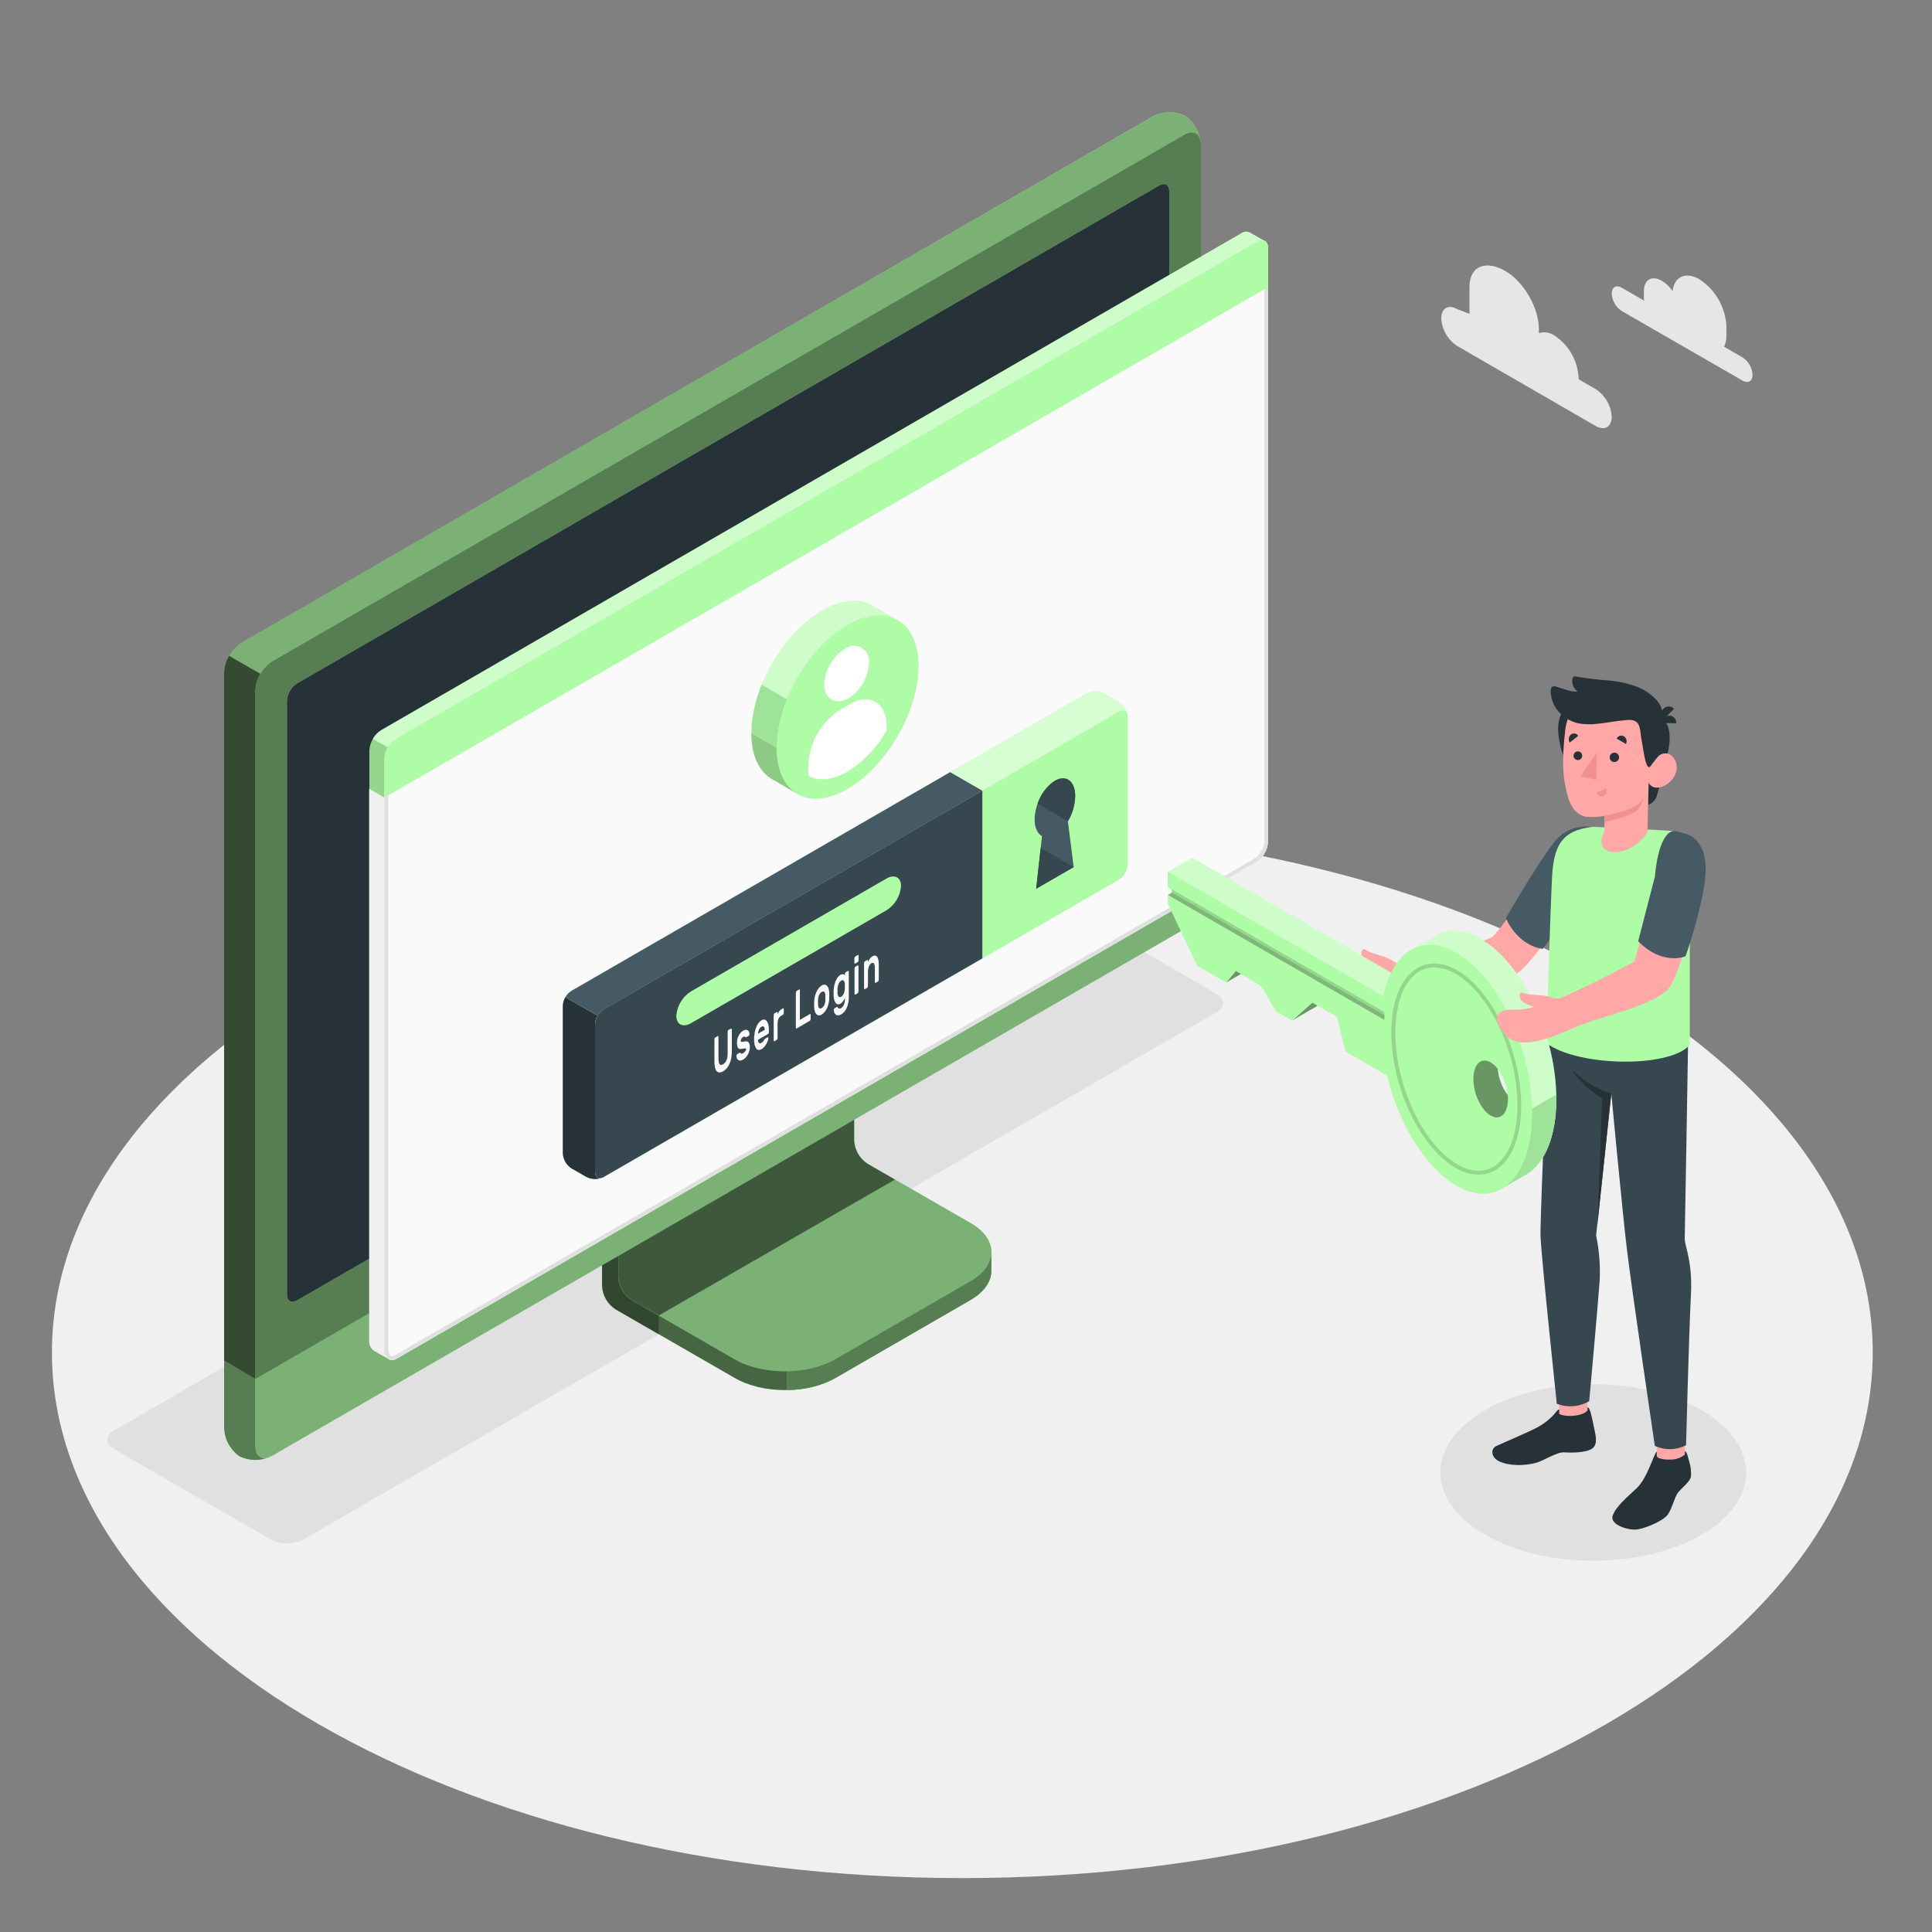 <svg width="278" height="278" viewBox="0 0 278 278" fill="none" xmlns="http://www.w3.org/2000/svg">
<rect x="0" y="0" width="278" height="278" fill="#808080" stroke="none"/>
<path d="M138.472 270.244C210.821 270.244 269.471 236.382 269.471 194.611C269.471 152.84 210.821 118.978 138.472 118.978C66.123 118.978 7.473 152.84 7.473 194.611C7.473 236.382 66.123 270.244 138.472 270.244Z" fill="#F0F0F0"/>
<path d="M213.704 220.854C205.114 215.895 205.114 207.855 213.704 202.896C222.294 197.936 236.222 197.936 244.812 202.896C253.403 207.855 253.403 215.895 244.812 220.854C236.222 225.814 222.294 225.814 213.704 220.854Z" fill="#E0E0E0"/>
<path d="M38.987 221.544L16.391 208.5C15.118 207.766 15.118 206.571 16.391 205.837L147.824 129.954C148.538 129.592 149.328 129.403 150.128 129.403C150.929 129.403 151.719 129.592 152.433 129.954L175.034 142.998C176.308 143.732 176.308 144.927 175.034 145.661L43.602 221.544C42.886 221.906 42.096 222.094 41.294 222.094C40.492 222.094 39.702 221.906 38.987 221.544Z" fill="#E0E0E0"/>
<path d="M120.207 198.292L139.634 187.061C141.635 185.904 142.636 184.392 142.636 182.874C142.636 181.356 142.636 180.172 142.636 180.172L122.487 168.807C121.924 168.443 121.455 167.951 121.119 167.371C120.783 166.792 120.588 166.14 120.552 165.471V141.513L86.636 161.118V185.065C86.675 185.733 86.871 186.383 87.207 186.963C87.543 187.542 88.01 188.035 88.571 188.401L105.718 198.275C109.71 200.605 116.204 200.605 120.207 198.292Z" fill="#AFFCA7"/>
<g opacity="0.6">
<path d="M120.207 198.292L139.634 187.061C141.635 185.904 142.636 184.392 142.636 182.874C142.636 181.356 142.636 180.172 142.636 180.172L122.487 168.807C121.924 168.443 121.455 167.951 121.119 167.371C120.783 166.792 120.588 166.14 120.552 165.471V141.513L86.636 161.118V185.065C86.675 185.733 86.871 186.383 87.207 186.963C87.543 187.542 88.01 188.035 88.571 188.401L105.718 198.275C109.71 200.605 116.204 200.605 120.207 198.292Z" fill="black"/>
</g>
<path opacity="0.3" d="M94.77 189.307V191.998L88.554 188.412C87.993 188.046 87.526 187.554 87.191 186.974C86.856 186.395 86.662 185.744 86.625 185.076V161.118L93.086 157.387C93.219 159.027 93.364 160.723 93.503 162.391L88.96 165.004V183.714C88.996 184.383 89.19 185.034 89.526 185.614C89.863 186.194 90.332 186.686 90.895 187.05L94.77 189.307Z" fill="black"/>
<path d="M88.96 183.719C88.998 184.388 89.193 185.038 89.529 185.618C89.866 186.197 90.333 186.69 90.895 187.055L105.696 195.584C109.699 197.892 116.193 197.897 120.202 195.584L139.662 184.353C143.67 182.04 143.67 178.293 139.662 175.98L124.85 167.451C124.29 167.084 123.823 166.592 123.488 166.012C123.153 165.433 122.959 164.783 122.921 164.115V145.4L89.005 165.004L88.96 183.719Z" fill="#AFFCA7"/>
<path opacity="0.3" d="M88.96 183.719C88.998 184.388 89.193 185.038 89.529 185.618C89.866 186.197 90.333 186.69 90.895 187.055L105.696 195.584C109.699 197.892 116.193 197.897 120.202 195.584L139.662 184.353C143.67 182.04 143.67 178.293 139.662 175.98L124.85 167.451C124.29 167.084 123.823 166.592 123.488 166.012C123.153 165.433 122.959 164.783 122.921 164.115V145.4L89.005 165.004L88.96 183.719Z" fill="black"/>
<path opacity="0.5" d="M128.77 169.736L124.828 167.462C124.267 167.095 123.801 166.603 123.466 166.023C123.131 165.444 122.936 164.794 122.898 164.126V145.4L88.982 165.004V183.719C89.02 184.388 89.216 185.038 89.552 185.618C89.888 186.197 90.356 186.69 90.917 187.055L94.809 189.279L128.77 169.736Z" fill="black"/>
<path d="M142.642 180.177V182.88C142.642 184.397 141.635 185.904 139.639 187.066L120.179 198.292C118.05 199.429 115.671 200.019 113.257 200.01V197.319C115.671 197.328 118.05 196.738 120.179 195.601L139.639 184.364C141.635 183.213 142.642 181.695 142.642 180.177Z" fill="#AFFCA7"/>
<path opacity="0.5" d="M142.642 180.177V182.88C142.642 184.397 141.635 185.904 139.639 187.066L120.179 198.292C118.05 199.429 115.671 200.019 113.257 200.01V197.319C115.671 197.328 118.05 196.738 120.179 195.601L139.639 184.364C141.635 183.213 142.642 181.695 142.642 180.177Z" fill="black"/>
<path d="M34.472 206.977C35.205 207.331 36.011 207.508 36.825 207.493C37.64 207.479 38.439 207.273 39.159 206.893L170.375 131.138C171.079 130.679 171.664 130.061 172.085 129.334C172.505 128.606 172.748 127.79 172.794 126.951V20.8C172.769 19.984 172.551 19.185 172.159 18.47C171.766 17.753 171.211 17.14 170.536 16.68C169.804 16.326 168.998 16.149 168.185 16.164C167.371 16.18 166.573 16.387 165.855 16.769L34.639 92.546C33.938 93.008 33.356 93.629 32.94 94.359C32.525 95.088 32.288 95.905 32.248 96.744V202.879C32.273 203.688 32.487 204.48 32.873 205.192C33.259 205.904 33.807 206.515 34.472 206.977Z" fill="#AFFCA7"/>
<path d="M39.176 206.888L170.392 131.133C171.096 130.675 171.683 130.057 172.103 129.329C172.523 128.602 172.766 127.785 172.81 126.946V20.8C172.81 19.26 171.726 18.632 170.392 19.404L39.176 95.159C38.472 95.618 37.886 96.236 37.466 96.963C37.046 97.691 36.803 98.507 36.757 99.346V205.492C36.757 207.032 37.841 207.66 39.176 206.888Z" fill="#AFFCA7"/>
<path opacity="0.5" d="M39.176 206.888L170.392 131.133C171.096 130.675 171.683 130.057 172.103 129.329C172.523 128.602 172.766 127.785 172.81 126.946V20.8C172.81 19.26 171.726 18.632 170.392 19.404L39.176 95.159C38.472 95.618 37.886 96.236 37.466 96.963C37.046 97.691 36.803 98.507 36.757 99.346V205.492C36.757 207.032 37.841 207.66 39.176 206.888Z" fill="black"/>
<path d="M38.82 209.645C38.132 209.946 37.387 210.093 36.636 210.078C35.886 210.063 35.147 209.885 34.472 209.556C33.806 209.093 33.257 208.481 32.871 207.767C32.484 207.053 32.271 206.259 32.248 205.448V195.784L36.779 198.409V208.072C36.752 209.479 37.647 210.118 38.82 209.645Z" fill="#AFFCA7"/>
<path opacity="0.5" d="M38.82 209.645C38.132 209.946 37.387 210.093 36.636 210.078C35.886 210.063 35.147 209.885 34.472 209.556C33.806 209.093 33.257 208.481 32.871 207.767C32.484 207.053 32.271 206.259 32.248 205.448V195.784L36.779 198.409V208.072C36.752 209.479 37.647 210.118 38.82 209.645Z" fill="black"/>
<path d="M36.752 198.409V208.072C36.752 209.612 37.864 210.235 39.17 209.467L170.386 133.712C171.087 133.256 171.671 132.641 172.091 131.918C172.511 131.195 172.755 130.383 172.805 129.548V119.84L36.752 198.409Z" fill="#AFFCA7"/>
<path opacity="0.3" d="M36.757 198.386V208.072C36.757 209.612 37.869 210.235 39.176 209.467L170.392 133.712C171.091 133.255 171.674 132.64 172.093 131.917C172.512 131.194 172.756 130.382 172.805 129.548V119.84L36.757 198.386Z" fill="black"/>
<path d="M41.289 186.26V100.853C41.315 100.35 41.459 99.86 41.71 99.423C41.961 98.986 42.312 98.615 42.734 98.34L166.8 26.688C167.601 26.227 168.251 26.599 168.251 27.522V112.974C168.224 113.477 168.079 113.967 167.827 114.404C167.574 114.841 167.223 115.212 166.8 115.487L42.74 187.122C41.939 187.583 41.289 187.205 41.289 186.26Z" fill="#AFFCA7"/>
<path d="M41.289 186.26V100.853C41.315 100.35 41.459 99.86 41.71 99.423C41.961 98.986 42.312 98.615 42.734 98.34L166.8 26.688C167.601 26.227 168.251 26.599 168.251 27.522V112.974C168.224 113.477 168.079 113.967 167.827 114.404C167.574 114.841 167.223 115.212 166.8 115.487L42.74 187.122C41.939 187.583 41.289 187.205 41.289 186.26Z" fill="#263238"/>
<path d="M104.778 162.202C104.118 162.631 103.568 163.211 103.174 163.893C102.78 164.575 102.552 165.341 102.51 166.127C102.51 167.573 103.527 168.162 104.778 167.439C105.439 167.009 105.99 166.429 106.384 165.746C106.778 165.063 107.005 164.296 107.047 163.508C107.047 162.063 106.029 161.479 104.778 162.202Z" fill="#AFFCA7"/>
<path opacity="0.7" d="M37.469 96.955C37.038 97.68 36.792 98.499 36.752 99.341V198.409L32.248 195.784V96.744C32.277 95.899 32.522 95.076 32.96 94.353L37.469 96.955Z" fill="black"/>
<path opacity="0.3" d="M172.783 20.4C172.61 19.154 171.604 18.732 170.386 19.404L39.17 95.159C38.459 95.604 37.872 96.222 37.463 96.955L32.926 94.337C33.337 93.604 33.926 92.986 34.639 92.541L165.855 16.791C166.574 16.409 167.373 16.202 168.188 16.186C169.002 16.171 169.809 16.348 170.542 16.702C171.158 17.122 171.677 17.67 172.064 18.308C172.451 18.945 172.696 19.659 172.783 20.4Z" fill="black"/>
<path d="M179.86 33.466C179.666 33.368 179.448 33.325 179.23 33.342C179.013 33.358 178.804 33.434 178.626 33.56L54.816 105.084C54.328 105.407 53.922 105.841 53.632 106.35C53.342 106.859 53.177 107.429 53.148 108.014V192.899C53.131 193.185 53.188 193.471 53.313 193.729C53.439 193.988 53.629 194.209 53.865 194.372C54.138 194.522 55.594 195.367 56.028 195.601C56.182 195.679 56.353 195.715 56.525 195.705C56.697 195.695 56.863 195.64 57.007 195.545L180.789 124.021C181.278 123.698 181.683 123.265 181.973 122.755C182.263 122.246 182.429 121.676 182.457 121.091V35.767C182.482 35.552 182.446 35.334 182.354 35.137C182.261 34.941 182.116 34.774 181.934 34.656C181.656 34.472 180.172 33.649 179.86 33.466Z" fill="#AFFCA7"/>
<path d="M56.979 106.285L180.795 34.789C181.729 34.233 182.463 34.689 182.463 35.767V121.091C182.434 121.676 182.268 122.246 181.978 122.755C181.689 123.265 181.283 123.698 180.795 124.021L56.979 195.545C56.045 196.101 55.311 195.206 55.311 194.127V109.215C55.34 108.63 55.507 108.06 55.796 107.552C56.086 107.043 56.491 106.609 56.979 106.285Z" fill="#FAFAFA"/>
<path d="M181.551 35.111C181.879 35.111 181.929 35.523 181.929 35.767V121.091C181.899 121.581 181.755 122.057 181.509 122.482C181.263 122.907 180.921 123.268 180.511 123.538L56.712 195.061C56.629 195.115 56.533 195.146 56.434 195.15C56.123 195.15 55.878 194.672 55.878 194.127V109.215C55.905 108.725 56.044 108.248 56.285 107.821C56.526 107.394 56.863 107.028 57.268 106.752L181.073 35.267C181.216 35.175 181.381 35.121 181.551 35.111ZM181.551 34.555C181.283 34.567 181.022 34.647 180.795 34.789L56.979 106.285C56.491 106.609 56.086 107.043 55.796 107.552C55.507 108.06 55.34 108.63 55.311 109.215V194.127C55.311 194.984 55.789 195.706 56.423 195.706C56.619 195.703 56.811 195.647 56.979 195.545L180.789 124.021C181.278 123.698 181.683 123.265 181.973 122.755C182.263 122.246 182.429 121.676 182.457 121.091V35.767C182.457 35 182.079 34.555 181.523 34.555H181.551Z" fill="#E0E0E0"/>
<path d="M53.832 194.372C54.015 194.467 55.333 195.217 55.911 195.551C55.704 195.379 55.539 195.16 55.431 194.913C55.323 194.666 55.274 194.397 55.289 194.127V114.758L53.12 113.491V192.899C53.102 193.185 53.158 193.471 53.283 193.729C53.408 193.987 53.597 194.208 53.832 194.372Z" fill="#F0F0F0"/>
<path d="M182.485 35.751C182.485 34.683 181.723 34.25 180.817 34.789L56.979 106.285C56.491 106.609 56.086 107.043 55.796 107.552C55.507 108.06 55.34 108.63 55.311 109.215V114.775L182.485 41.311V35.751Z" fill="#AFFCA7"/>
<g opacity="0.4">
<path d="M180.795 34.789L56.979 106.279C56.482 106.593 56.073 107.027 55.789 107.542L53.637 106.291C53.92 105.794 54.326 105.379 54.816 105.084L178.626 33.56C178.803 33.433 179.012 33.356 179.229 33.339C179.447 33.321 179.665 33.363 179.86 33.46C180.161 33.649 181.567 34.444 181.929 34.639C181.742 34.569 181.541 34.547 181.343 34.573C181.145 34.599 180.957 34.673 180.795 34.789Z" fill="white"/>
</g>
<path opacity="0.15" d="M53.12 113.496V107.986C53.143 107.386 53.321 106.802 53.637 106.291L55.795 107.536C55.483 108.038 55.309 108.613 55.289 109.204V114.764L53.12 113.496Z" fill="black"/>
<path d="M156.375 99.757L82.221 142.57C81.861 142.804 81.56 143.119 81.345 143.491C81.129 143.863 81.005 144.281 80.981 144.71V165.972C81.005 166.401 81.129 166.818 81.345 167.19C81.56 167.562 81.861 167.878 82.221 168.112L84.384 169.358C84.768 169.552 85.193 169.653 85.624 169.653C86.055 169.653 86.479 169.552 86.864 169.358L161.006 126.546C161.367 126.31 161.667 125.994 161.883 125.621C162.098 125.248 162.223 124.829 162.246 124.399V103.132C162.223 102.703 162.098 102.286 161.883 101.914C161.667 101.542 161.367 101.226 161.006 100.992L158.838 99.746C158.455 99.555 158.033 99.457 157.605 99.458C157.177 99.46 156.756 99.563 156.375 99.757Z" fill="#AFFCA7"/>
<path opacity="0.5" d="M162.246 102.943C162.157 102.304 161.64 102.07 161.018 102.432L86.864 145.244C86.498 145.471 86.198 145.789 85.991 146.167L81.348 143.487C81.556 143.115 81.855 142.801 82.216 142.575L156.375 99.763C156.758 99.568 157.182 99.467 157.612 99.467C158.042 99.467 158.466 99.568 158.849 99.763L161.018 101.009C161.348 101.225 161.629 101.51 161.841 101.843C162.053 102.177 162.191 102.552 162.246 102.943Z" fill="white"/>
<path d="M86.653 169.463C86.289 169.606 85.9 169.671 85.51 169.654C85.121 169.637 84.739 169.538 84.39 169.363L82.221 168.118C81.861 167.883 81.561 167.567 81.346 167.195C81.131 166.823 81.006 166.406 80.981 165.977V144.716C80.998 144.282 81.124 143.859 81.348 143.487L85.991 146.167C85.765 146.534 85.639 146.954 85.624 147.384V168.651C85.624 169.358 86.069 169.686 86.653 169.463Z" fill="#263238"/>
<path d="M86.864 145.244L161.018 102.432C161.701 102.037 162.257 102.354 162.257 103.144V124.411C162.234 124.841 162.109 125.259 161.894 125.632C161.679 126.005 161.378 126.322 161.018 126.557L86.875 169.369C86.191 169.763 85.635 169.441 85.635 168.651V147.39C85.657 146.961 85.78 146.543 85.994 146.171C86.207 145.798 86.505 145.48 86.864 145.244Z" fill="#AFFCA7"/>
<path d="M136.715 111.111L82.227 142.575C81.866 142.801 81.568 143.115 81.359 143.487L86.002 146.167C86.209 145.789 86.509 145.471 86.875 145.244L141.363 113.785L136.715 111.111Z" fill="#455A64"/>
<path d="M141.352 113.785L86.864 145.244C86.503 145.479 86.203 145.796 85.987 146.169C85.772 146.542 85.648 146.96 85.624 147.39V168.646C85.624 169.435 86.18 169.758 86.864 169.363L141.352 137.905V113.785Z" fill="#37474F"/>
<path d="M99.43 142.653L127.546 126.423C128.708 125.751 129.654 126.229 129.654 127.491C129.602 128.2 129.383 128.886 129.016 129.495C128.649 130.103 128.144 130.617 127.541 130.994L99.43 147.229C98.267 147.902 97.317 147.423 97.317 146.161C97.369 145.452 97.588 144.765 97.955 144.155C98.322 143.546 98.827 143.031 99.43 142.653Z" fill="#AFFCA7"/>
<path d="M105.19 148.029C105.195 148.024 105.201 148.019 105.208 148.016C105.216 148.012 105.223 148.011 105.231 148.011C105.239 148.011 105.247 148.012 105.254 148.016C105.261 148.019 105.268 148.024 105.273 148.029C105.298 148.067 105.31 148.112 105.306 148.157V151.321C105.307 151.627 105.281 151.932 105.228 152.233C105.183 152.508 105.104 152.777 104.995 153.033C104.895 153.269 104.764 153.489 104.606 153.69C104.449 153.875 104.261 154.031 104.05 154.151C103.884 154.259 103.691 154.317 103.494 154.318C103.418 154.312 103.345 154.29 103.278 154.255C103.211 154.22 103.152 154.171 103.105 154.112C102.983 153.949 102.902 153.758 102.871 153.556C102.818 153.287 102.794 153.013 102.799 152.739V149.57C102.799 149.514 102.81 149.459 102.832 149.408C102.846 149.362 102.875 149.323 102.916 149.297L103.266 149.091C103.277 149.081 103.292 149.075 103.308 149.075C103.323 149.075 103.338 149.081 103.349 149.091C103.375 149.129 103.387 149.174 103.383 149.219V152.344C103.378 152.516 103.395 152.688 103.433 152.856C103.448 152.963 103.494 153.063 103.566 153.145C103.591 153.174 103.623 153.198 103.658 153.213C103.694 153.229 103.733 153.236 103.772 153.234C103.867 153.227 103.959 153.197 104.039 153.145C104.138 153.086 104.227 153.013 104.306 152.928C104.392 152.828 104.464 152.715 104.517 152.594C104.58 152.452 104.626 152.302 104.656 152.149C104.688 151.966 104.703 151.78 104.7 151.593V148.463C104.702 148.407 104.715 148.352 104.739 148.302C104.753 148.256 104.782 148.217 104.823 148.191L105.19 148.029Z" fill="#FAFAFA"/>
<path d="M107.369 151.021C107.372 150.98 107.362 150.939 107.341 150.904C107.328 150.889 107.312 150.878 107.293 150.872C107.275 150.865 107.255 150.863 107.236 150.865C107.167 150.856 107.098 150.856 107.03 150.865L106.708 150.926C106.603 150.952 106.495 150.952 106.391 150.926C106.309 150.9 106.239 150.847 106.19 150.776C106.136 150.686 106.1 150.586 106.085 150.481C106.031 150.184 106.031 149.878 106.085 149.581C106.127 149.41 106.186 149.244 106.263 149.086C106.339 148.928 106.432 148.779 106.541 148.641C106.646 148.51 106.774 148.399 106.919 148.313C107.036 148.242 107.167 148.196 107.302 148.18C107.401 148.169 107.5 148.191 107.586 148.241C107.668 148.29 107.732 148.364 107.77 148.452C107.814 148.556 107.839 148.667 107.842 148.78C107.848 148.836 107.836 148.892 107.808 148.941C107.795 148.987 107.765 149.027 107.725 149.052L107.391 149.247C107.376 149.256 107.359 149.26 107.341 149.26C107.324 149.26 107.307 149.256 107.291 149.247L107.219 149.191C107.19 149.169 107.155 149.155 107.119 149.153C107.047 149.161 106.979 149.185 106.919 149.225C106.832 149.277 106.754 149.345 106.691 149.425C106.624 149.513 106.588 149.62 106.591 149.731C106.583 149.773 106.583 149.816 106.591 149.859C106.601 149.874 106.615 149.888 106.632 149.897C106.648 149.907 106.666 149.913 106.685 149.914C106.746 149.924 106.808 149.924 106.869 149.914L107.18 149.859C107.441 149.809 107.619 149.859 107.736 150.003C107.859 150.209 107.915 150.448 107.897 150.687C107.896 150.852 107.874 151.017 107.831 151.176C107.787 151.35 107.723 151.518 107.642 151.677C107.56 151.841 107.457 151.995 107.336 152.133C107.221 152.268 107.083 152.383 106.93 152.472C106.808 152.55 106.669 152.598 106.524 152.611C106.42 152.615 106.316 152.585 106.229 152.527C106.144 152.469 106.078 152.385 106.04 152.288C105.995 152.183 105.973 152.069 105.974 151.955C105.968 151.897 105.98 151.839 106.007 151.788C106.021 151.742 106.05 151.703 106.09 151.677L106.424 151.482C106.468 151.482 106.502 151.454 106.524 151.482L106.596 151.56C106.611 151.577 106.629 151.59 106.649 151.6C106.669 151.609 106.691 151.615 106.713 151.616C106.791 151.616 106.868 151.591 106.93 151.543C107.03 151.486 107.121 151.413 107.197 151.327C107.235 151.281 107.266 151.23 107.291 151.176C107.331 151.132 107.357 151.079 107.369 151.021Z" fill="#FAFAFA"/>
<path d="M108.503 149.514C108.502 149.225 108.527 148.937 108.576 148.652C108.622 148.384 108.695 148.122 108.792 147.868C108.874 147.641 108.986 147.426 109.126 147.229C109.243 147.059 109.394 146.917 109.571 146.812C109.7 146.725 109.857 146.691 110.01 146.717C110.146 146.749 110.265 146.83 110.344 146.945C110.448 147.096 110.522 147.266 110.561 147.446C110.614 147.679 110.64 147.918 110.638 148.157V148.502C110.64 148.56 110.627 148.618 110.599 148.669C110.586 148.715 110.556 148.754 110.516 148.78L109.07 149.62C109.067 149.717 109.08 149.815 109.109 149.909C109.131 149.972 109.169 150.027 109.221 150.07C109.266 150.106 109.324 150.124 109.382 150.12C109.449 150.112 109.514 150.089 109.571 150.053C109.655 150.008 109.73 149.947 109.793 149.875C109.85 149.811 109.899 149.74 109.938 149.664C109.962 149.62 109.988 149.577 110.016 149.536C110.04 149.508 110.068 149.484 110.099 149.464L110.444 149.264C110.456 149.254 110.47 149.249 110.485 149.249C110.501 149.249 110.515 149.254 110.527 149.264C110.542 149.281 110.552 149.302 110.558 149.324C110.564 149.346 110.565 149.369 110.561 149.392C110.554 149.5 110.532 149.607 110.494 149.709C110.446 149.863 110.383 150.012 110.305 150.153C110.218 150.316 110.113 150.469 109.993 150.609C109.874 150.753 109.731 150.875 109.571 150.971C109.439 151.057 109.282 151.094 109.126 151.076C108.989 151.043 108.87 150.96 108.792 150.843C108.683 150.674 108.609 150.485 108.576 150.287C108.525 150.032 108.501 149.773 108.503 149.514ZM109.571 147.74C109.485 147.786 109.411 147.851 109.354 147.929C109.292 148.007 109.242 148.093 109.204 148.185C109.165 148.277 109.133 148.372 109.109 148.469C109.09 148.557 109.077 148.646 109.07 148.736L110.049 148.18C110.043 148.103 110.032 148.027 110.016 147.952C110.007 147.884 109.98 147.821 109.938 147.768C109.921 147.744 109.9 147.724 109.875 147.708C109.85 147.693 109.822 147.683 109.793 147.679C109.714 147.672 109.635 147.694 109.571 147.74Z" fill="#FAFAFA"/>
<path d="M112.384 146.189C112.216 146.285 112.083 146.434 112.006 146.612C111.92 146.846 111.88 147.096 111.889 147.346V149.353C111.89 149.41 111.879 149.467 111.856 149.52C111.842 149.565 111.813 149.605 111.773 149.631L111.445 149.82C111.439 149.826 111.433 149.83 111.426 149.834C111.419 149.837 111.411 149.839 111.403 149.839C111.395 149.839 111.387 149.837 111.38 149.834C111.373 149.83 111.366 149.826 111.361 149.82C111.336 149.782 111.325 149.737 111.328 149.692V146.095C111.328 146.037 111.339 145.981 111.361 145.928C111.377 145.883 111.406 145.844 111.445 145.817L111.773 145.628C111.784 145.617 111.799 145.611 111.814 145.611C111.83 145.611 111.845 145.617 111.856 145.628C111.882 145.663 111.894 145.706 111.889 145.75V145.928C111.956 145.779 112.038 145.637 112.134 145.505C112.222 145.383 112.336 145.283 112.468 145.211L112.668 145.094C112.678 145.084 112.692 145.078 112.707 145.078C112.721 145.078 112.735 145.084 112.746 145.094C112.772 145.131 112.786 145.176 112.785 145.222V145.728C112.784 145.785 112.77 145.842 112.746 145.894C112.732 145.939 112.704 145.977 112.668 146.006L112.384 146.189Z" fill="#FAFAFA"/>
<path d="M116.532 145.922C116.537 145.916 116.544 145.912 116.551 145.908C116.558 145.905 116.566 145.903 116.574 145.903C116.582 145.903 116.589 145.905 116.597 145.908C116.604 145.912 116.61 145.916 116.615 145.922C116.64 145.96 116.652 146.005 116.649 146.05V146.606C116.648 146.663 116.637 146.72 116.615 146.773C116.596 146.814 116.568 146.85 116.532 146.879L114.63 147.991C114.619 148.001 114.604 148.007 114.589 148.007C114.573 148.007 114.558 148.001 114.547 147.991C114.522 147.955 114.51 147.912 114.514 147.868V142.864C114.514 142.807 114.525 142.75 114.547 142.697C114.563 142.654 114.592 142.617 114.63 142.592L114.981 142.386C114.992 142.375 115.007 142.37 115.022 142.37C115.038 142.37 115.053 142.375 115.064 142.386C115.089 142.422 115.101 142.465 115.098 142.508V146.74L116.532 145.922Z" fill="#FAFAFA"/>
<path d="M118.239 141.808C118.364 141.721 118.515 141.68 118.667 141.691C118.797 141.701 118.919 141.761 119.006 141.858C119.11 141.977 119.186 142.117 119.229 142.269C119.288 142.466 119.322 142.67 119.329 142.875C119.329 142.92 119.329 142.981 119.329 143.053V143.481C119.329 143.548 119.329 143.609 119.329 143.659C119.318 143.901 119.284 144.141 119.229 144.377C119.177 144.606 119.103 144.829 119.006 145.044C118.918 145.243 118.804 145.43 118.667 145.6C118.55 145.753 118.405 145.884 118.239 145.983C118.11 146.067 117.959 146.108 117.805 146.1C117.677 146.089 117.558 146.029 117.472 145.933C117.365 145.819 117.289 145.679 117.249 145.527C117.19 145.331 117.156 145.127 117.149 144.921C117.149 144.877 117.149 144.821 117.149 144.749V144.321C117.149 144.249 117.149 144.187 117.149 144.143C117.156 143.899 117.187 143.657 117.244 143.42C117.298 143.189 117.374 142.964 117.472 142.747C117.56 142.549 117.672 142.363 117.805 142.191C117.923 142.036 118.071 141.906 118.239 141.808ZM118.762 143.242C118.761 143.119 118.741 142.997 118.7 142.881C118.68 142.81 118.637 142.748 118.578 142.703C118.531 142.671 118.474 142.657 118.417 142.664C118.353 142.676 118.293 142.701 118.239 142.736C118.174 142.772 118.114 142.817 118.061 142.87C117.997 142.936 117.943 143.011 117.9 143.092C117.844 143.193 117.803 143.302 117.777 143.415C117.741 143.557 117.719 143.702 117.711 143.848C117.711 143.893 117.711 143.943 117.711 144.004V144.399C117.711 144.46 117.711 144.51 117.711 144.543C117.716 144.666 117.738 144.788 117.777 144.905C117.798 144.976 117.841 145.038 117.9 145.083C117.923 145.099 117.949 145.11 117.977 145.116C118.005 145.122 118.033 145.122 118.061 145.116C118.124 145.105 118.184 145.083 118.239 145.049C118.303 145.012 118.363 144.967 118.417 144.916C118.479 144.848 118.533 144.773 118.578 144.693C118.632 144.591 118.673 144.483 118.7 144.371C118.737 144.229 118.757 144.084 118.762 143.937C118.765 143.885 118.765 143.833 118.762 143.782V143.392C118.765 143.342 118.765 143.292 118.762 143.242Z" fill="#FAFAFA"/>
<path d="M121.03 145.06C121.101 145.017 121.165 144.963 121.219 144.899C121.286 144.821 121.344 144.735 121.391 144.643C121.447 144.532 121.49 144.414 121.519 144.293C121.553 144.157 121.57 144.017 121.569 143.876V143.593C121.569 143.648 121.514 143.715 121.475 143.793C121.437 143.874 121.392 143.952 121.341 144.026C121.283 144.104 121.22 144.179 121.152 144.249C121.083 144.322 121.002 144.384 120.913 144.432C120.856 144.471 120.792 144.498 120.724 144.511C120.656 144.525 120.586 144.524 120.518 144.51C120.395 144.471 120.289 144.391 120.218 144.282C120.128 144.138 120.062 143.98 120.024 143.815C119.976 143.605 119.95 143.391 119.946 143.176C119.946 143.103 119.946 143.014 119.946 142.909C119.946 142.803 119.946 142.714 119.946 142.636C119.953 142.392 119.979 142.148 120.024 141.908C120.069 141.671 120.134 141.439 120.218 141.213C120.297 141.017 120.398 140.83 120.518 140.657C120.621 140.504 120.756 140.375 120.913 140.279C120.987 140.234 121.068 140.202 121.152 140.184C121.215 140.173 121.279 140.173 121.341 140.184C121.391 140.198 121.436 140.223 121.475 140.257C121.51 140.284 121.542 140.316 121.569 140.351V140.173C121.57 140.116 121.581 140.059 121.603 140.006C121.618 139.963 121.648 139.926 121.686 139.901L122.014 139.706C122.025 139.696 122.04 139.69 122.056 139.69C122.071 139.69 122.086 139.696 122.098 139.706C122.124 139.743 122.138 139.788 122.136 139.834V143.448C122.151 143.989 122.051 144.528 121.842 145.027C121.678 145.42 121.393 145.751 121.03 145.972C120.906 146.049 120.764 146.093 120.619 146.1C120.503 146.107 120.389 146.078 120.291 146.017C120.197 145.946 120.12 145.855 120.068 145.75C120.014 145.623 119.984 145.487 119.979 145.35C119.974 145.292 119.986 145.234 120.013 145.183C120.026 145.137 120.056 145.097 120.096 145.072L120.391 144.905C120.397 144.897 120.406 144.892 120.415 144.888C120.424 144.884 120.434 144.882 120.443 144.882C120.453 144.882 120.463 144.884 120.472 144.888C120.481 144.892 120.489 144.897 120.496 144.905C120.524 144.934 120.548 144.965 120.569 144.999C120.602 145.059 120.658 145.103 120.724 145.122C120.791 145.172 120.891 145.116 121.03 145.06ZM120.507 142.364C120.507 142.512 120.507 142.657 120.507 142.797C120.491 143.02 120.554 143.24 120.685 143.42C120.735 143.463 120.798 143.486 120.863 143.486C120.929 143.486 120.992 143.463 121.041 143.42C121.202 143.315 121.328 143.164 121.403 142.987C121.504 142.755 121.56 142.506 121.569 142.253C121.569 142.169 121.569 142.069 121.569 141.952C121.569 141.836 121.569 141.736 121.569 141.663C121.581 141.464 121.522 141.267 121.403 141.107C121.353 141.062 121.289 141.037 121.222 141.037C121.155 141.037 121.09 141.062 121.041 141.107C120.883 141.212 120.759 141.361 120.685 141.535C120.571 141.797 120.511 142.079 120.507 142.364Z" fill="#FAFAFA"/>
<path d="M123.432 137.427C123.443 137.417 123.457 137.413 123.471 137.413C123.485 137.413 123.499 137.417 123.51 137.427C123.539 137.462 123.553 137.508 123.549 137.554V138.16C123.549 138.218 123.536 138.275 123.51 138.327C123.494 138.369 123.467 138.406 123.432 138.433L123.059 138.65C123.054 138.656 123.048 138.66 123.041 138.664C123.033 138.667 123.026 138.669 123.018 138.669C123.01 138.669 123.002 138.667 122.995 138.664C122.988 138.66 122.981 138.656 122.976 138.65C122.962 138.633 122.951 138.614 122.944 138.593C122.937 138.572 122.935 138.549 122.937 138.527V137.921C122.937 137.863 122.95 137.806 122.976 137.755C122.992 137.711 123.021 137.674 123.059 137.649L123.432 137.427ZM123.526 142.647C123.527 142.703 123.515 142.758 123.493 142.809C123.475 142.852 123.447 142.891 123.41 142.92L123.076 143.109C123.071 143.115 123.065 143.119 123.059 143.123C123.052 143.126 123.045 143.127 123.037 143.127C123.03 143.127 123.022 143.126 123.016 143.123C123.009 143.119 123.003 143.115 122.998 143.109C122.969 143.073 122.955 143.027 122.959 142.981V139.384C122.959 139.326 122.972 139.269 122.998 139.217C123.014 139.174 123.041 139.135 123.076 139.106L123.41 138.917C123.421 138.906 123.436 138.9 123.451 138.9C123.467 138.9 123.482 138.906 123.493 138.917C123.518 138.952 123.53 138.996 123.526 139.039V142.647Z" fill="#FAFAFA"/>
<path d="M126.451 140.952C126.451 141.009 126.439 141.065 126.418 141.118C126.402 141.162 126.373 141.199 126.334 141.224L126.001 141.419C125.99 141.429 125.976 141.434 125.962 141.434C125.947 141.434 125.933 141.429 125.923 141.419C125.894 141.383 125.88 141.337 125.884 141.291V139.334C125.901 139.103 125.859 138.871 125.762 138.661C125.684 138.522 125.561 138.5 125.389 138.6C125.217 138.715 125.09 138.886 125.028 139.083C124.935 139.346 124.89 139.623 124.894 139.901V141.863C124.894 141.921 124.883 141.977 124.861 142.03C124.847 142.076 124.818 142.115 124.777 142.141L124.449 142.33C124.444 142.336 124.438 142.341 124.431 142.344C124.423 142.348 124.416 142.349 124.408 142.349C124.4 142.349 124.392 142.348 124.385 142.344C124.378 142.341 124.371 142.336 124.366 142.33C124.34 142.295 124.328 142.252 124.333 142.208V138.611C124.332 138.553 124.343 138.497 124.366 138.444C124.38 138.398 124.409 138.359 124.449 138.333L124.777 138.144C124.783 138.138 124.789 138.133 124.796 138.13C124.803 138.127 124.811 138.125 124.819 138.125C124.827 138.125 124.835 138.127 124.842 138.13C124.849 138.133 124.856 138.138 124.861 138.144C124.886 138.182 124.897 138.227 124.894 138.272V138.444C124.967 138.275 125.057 138.113 125.161 137.96C125.253 137.82 125.377 137.704 125.522 137.621C125.649 137.529 125.806 137.489 125.962 137.51C126.023 137.525 126.081 137.554 126.131 137.593C126.18 137.632 126.221 137.682 126.251 137.738C126.332 137.888 126.384 138.052 126.407 138.222C126.436 138.443 126.451 138.666 126.451 138.889V140.952Z" fill="#FAFAFA"/>
<path d="M154.496 124.766L149.097 127.88L149.936 120.307C149.286 119.963 148.875 119.123 148.875 117.916C148.875 115.765 150.187 113.268 151.799 112.356C153.411 111.445 154.718 112.412 154.718 114.58C154.685 115.856 154.321 117.102 153.662 118.194L154.496 124.766Z" fill="#455A64"/>
<path d="M154.501 124.766L149.747 122.025L149.097 127.886L154.501 124.766Z" fill="#37474F"/>
<path d="M151.788 112.34C150.612 113.134 149.736 114.298 149.297 115.648L153.651 118.161C154.31 117.068 154.674 115.823 154.707 114.547C154.718 112.395 153.412 111.411 151.788 112.34Z" fill="#37474F"/>
<path d="M125.545 87.125C123.693 86.058 121.141 86.208 118.317 87.837C112.679 91.095 108.109 99.007 108.109 105.518C108.109 108.787 109.265 111.078 111.122 112.134L114.719 114.225C116.565 115.292 119.117 115.136 121.947 113.507C127.585 110.255 132.156 102.337 132.156 95.827C132.156 92.574 131.01 90.267 129.164 89.227" fill="#AFFCA7"/>
<path d="M121.942 89.933C116.304 93.191 111.734 101.109 111.734 107.614C111.734 114.119 116.304 116.766 121.942 113.507C127.58 110.249 132.156 102.337 132.15 95.827C132.145 89.316 127.574 86.68 121.942 89.933Z" fill="#AFFCA7"/>
<path d="M127.574 104.378V105.123C126.224 107.534 124.286 109.565 121.942 111.028C119.746 112.29 117.761 112.429 116.304 111.623V110.088C116.379 108.491 116.835 106.936 117.634 105.552C118.433 104.167 119.551 102.995 120.897 102.132L122.381 101.275C123.693 100.519 124.972 100.419 125.973 101.003C126.974 101.587 127.574 102.816 127.574 104.378Z" fill="#AFFCA7"/>
<path opacity="0.4" d="M125.545 87.125L129.159 89.227C127.313 88.154 124.761 88.304 121.931 89.933C118.239 92.068 115.003 96.199 113.213 100.625L109.593 98.529C111.389 94.081 114.597 89.972 118.311 87.837C121.147 86.213 123.699 86.058 125.545 87.125Z" fill="white"/>
<path opacity="0.2" d="M114.592 114.141L111.128 112.134C109.271 111.078 108.114 108.798 108.114 105.518L111.734 107.619C111.756 110.789 112.823 113.046 114.592 114.141Z" fill="black"/>
<path opacity="0.1" d="M109.604 98.529L113.224 100.625C112.296 102.841 111.798 105.212 111.756 107.614L108.136 105.512C108.181 103.113 108.679 100.743 109.604 98.529Z" fill="black"/>
<path d="M120.652 100.925C120.307 100.929 119.967 100.841 119.668 100.669C119.307 100.429 119.018 100.095 118.831 99.704C118.644 99.312 118.566 98.877 118.606 98.445C118.653 97.432 118.942 96.445 119.449 95.567C119.956 94.689 120.666 93.945 121.519 93.397C121.862 93.123 122.28 92.959 122.717 92.927C123.155 92.894 123.592 92.994 123.971 93.214C124.351 93.434 124.655 93.763 124.845 94.159C125.034 94.555 125.1 94.998 125.033 95.432C124.985 96.445 124.696 97.431 124.189 98.309C123.682 99.188 122.973 99.932 122.12 100.48C121.678 100.756 121.172 100.909 120.652 100.925Z" fill="white"/>
<path d="M125.973 100.997C124.972 100.414 123.693 100.514 122.381 101.27L120.897 102.126C119.551 102.99 118.431 104.163 117.632 105.549C116.833 106.934 116.378 108.49 116.304 110.088V111.628C117.761 112.434 119.746 112.295 121.942 111.033C124.286 109.57 126.224 107.539 127.574 105.128V104.383C127.574 102.816 126.996 101.587 125.973 100.997Z" fill="white"/>
<path d="M209.679 44.48L211.447 45.158V41.266C211.447 38.175 213.91 37.435 216.584 38.981C219.264 40.527 221.433 44.28 221.433 47.371V47.927C221.805 47.813 222.199 47.785 222.584 47.845C222.969 47.905 223.336 48.051 223.657 48.272C224.672 48.934 225.517 49.827 226.123 50.877C226.728 51.927 227.078 53.105 227.143 54.316V54.571L229.611 55.995C230.279 56.431 230.835 57.018 231.234 57.708C231.633 58.399 231.864 59.174 231.908 59.97C231.908 61.438 230.879 62.033 229.611 61.299L209.679 49.784C209.01 49.349 208.454 48.762 208.056 48.072C207.658 47.38 207.429 46.605 207.388 45.809C207.388 44.347 208.405 43.752 209.679 44.48Z" fill="#E6E6E6"/>
<path d="M233.359 41.4L236.567 43.251C236.549 43.111 236.54 42.97 236.539 42.829V41.9C236.539 40.232 237.696 39.576 239.13 40.404C239.746 40.782 240.274 41.288 240.676 41.889C240.909 39.81 242.544 39.037 244.523 40.177C245.654 40.913 246.596 41.905 247.272 43.073C247.949 44.24 248.34 45.551 248.415 46.899V48.289C248.43 48.844 248.317 49.395 248.087 49.901L250.756 51.436C251.172 51.711 251.517 52.081 251.765 52.514C252.012 52.948 252.154 53.434 252.179 53.932C252.179 54.849 251.534 55.222 250.739 54.766L233.359 44.758C232.938 44.484 232.589 44.115 232.338 43.68C232.088 43.245 231.944 42.757 231.919 42.256C231.919 41.316 232.564 40.944 233.359 41.4Z" fill="#E6E6E6"/>
<path d="M220.938 125.784C218.603 129.731 216.356 133.162 214.777 134.808C211.781 136.198 204.742 138.344 201.989 138.7C201.506 138.761 201.016 138.647 200.61 138.377C199.526 137.666 198.687 137.549 197.547 137.154C196.652 136.848 196.274 136.42 196.107 136.598C195.935 136.8 195.848 137.061 195.866 137.326C195.883 137.591 196.004 137.839 196.201 138.016C196.629 138.422 197.103 138.777 197.614 139.072C196.393 139.375 195.119 139.398 193.888 139.139C191.503 138.511 190.38 139.656 191.992 142.247C192.548 143.17 194.839 144.655 199.443 144.254C201.085 144.166 202.721 143.98 204.341 143.698C208.756 142.753 213.665 141.841 216.684 140.918C217.807 140.477 218.813 139.78 219.62 138.883C224.696 133.095 226.381 128.97 228.605 125.222L228.416 119.106C224.813 118.984 222.889 122.481 220.938 125.784Z" fill="#FFA8A7"/>
<path d="M229.033 118.984C227.988 118.837 226.923 118.979 225.953 119.393C224.983 119.808 224.145 120.479 223.529 121.336C221.06 124.5 216.69 132.094 216.69 132.094C216.69 132.094 218.119 135.903 221.977 136.542L228.177 128.169C228.177 128.169 231.113 122.353 229.033 118.984Z" fill="#455A64"/>
<path d="M242.438 204.352H238.396V211.558H242.438V204.352Z" fill="#FFA8A7"/>
<path d="M228.427 203.969L224.391 204.113L224.185 196.485L228.427 196.34V203.969Z" fill="#FFA8A7"/>
<path d="M243.005 141.975C243.005 145.989 242.416 178.331 242.416 178.331C242.505 179.488 243.528 181.623 243.322 186.065C243.017 192.098 242.611 207.955 242.611 207.955C241.917 208.31 241.151 208.503 240.372 208.518C239.593 208.534 238.82 208.371 238.113 208.044C238.113 208.044 234.832 185.804 234.109 179.849C233.476 174.628 231.852 157.348 231.852 157.348L229.667 177.775C230.13 179.967 230.299 182.211 230.167 184.447C229.978 187.227 228.677 201.617 228.677 201.617C227.979 202.029 227.196 202.276 226.388 202.341C225.58 202.405 224.767 202.285 224.012 201.989C224.012 201.989 221.711 180.305 221.666 177.759C221.611 174.868 223.012 141.941 223.012 141.941L243.005 141.975Z" fill="#37474F"/>
<path d="M238.396 209.479V208.878C238.007 209.05 237.112 212.62 235.505 214.143C234.232 215.355 232.497 216.751 232.052 218.102C231.607 219.453 234.471 220.282 235.666 220.065C237.045 219.809 239.447 218.792 240.048 217.841C240.648 216.89 240.932 215.511 241.421 214.822C241.91 214.132 243.039 213.365 243.3 212.564C243.382 211.815 243.304 211.057 243.072 210.34C242.883 209.595 242.683 208.778 242.438 208.85V209.306C241.868 209.774 241.152 210.026 240.414 210.018C239.825 210.068 238.391 209.946 238.396 209.479Z" fill="#263238"/>
<path d="M224.346 202.812C224.135 202.812 223.962 203.129 223.501 203.652C222.815 204.373 222.012 204.975 221.127 205.431C219.615 206.22 216.679 207.432 215.339 208.061C214.505 208.45 214.544 209.495 215.406 210.09C216.267 210.685 218.341 211.113 220.832 210.535C222.189 210.218 223.957 208.911 225.08 208.984C226.203 209.056 228.288 209.034 229.117 208.428C229.945 207.822 229.611 206.565 229.378 205.481C229.122 204.291 228.822 202.44 228.427 202.523V202.94C227.943 203.707 225.436 204.019 224.368 203.457L224.346 202.812Z" fill="#263238"/>
<path d="M231.852 157.348C229.749 156.66 227.827 155.51 226.225 153.984C226.225 153.984 227.337 156.103 230.54 158.076L229.85 176.319L231.852 157.348Z" fill="#263238"/>
<path d="M240.748 119.573C240.748 119.573 244.084 120.341 243.845 126.368L243.15 135.959V150.359C240.181 153.728 227.026 153.484 222.495 150.092C222.495 150.092 223.006 133.051 223.312 126.49C223.529 121.831 224.602 119.484 229.183 118.973L234.816 119.218L240.748 119.573Z" fill="#AFFCA7"/>
<path d="M236.5 107.052C236.519 107.859 236.379 108.662 236.086 109.414C235.794 110.166 235.355 110.853 234.796 111.435C234.237 112.017 233.568 112.483 232.828 112.805C232.088 113.127 231.291 113.3 230.484 113.313C227.148 113.313 225.191 110.433 224.468 107.052C223.134 100.864 227.159 100.786 230.484 100.786C232.113 100.82 233.661 101.499 234.79 102.674C235.918 103.849 236.533 105.424 236.5 107.052Z" fill="#263238"/>
<path d="M239.569 109.582C239.569 109.582 238.646 114.097 238.274 114.842C238.04 115.29 237.641 115.631 237.162 115.793L237.229 112.618L239.569 109.582Z" fill="#263238"/>
<path d="M238.407 103.116C238.407 103.116 239.069 102.949 239.775 104.05C240.376 104.989 240.515 107.102 239.569 109.61L237.829 109.821L238.407 103.116Z" fill="#263238"/>
<path d="M239.047 104.033L241.182 104.072C241.196 103.934 241.182 103.795 241.14 103.662C241.099 103.53 241.03 103.408 240.938 103.303C240.847 103.199 240.735 103.115 240.609 103.055C240.484 102.996 240.347 102.964 240.209 102.96C239.917 102.964 239.637 103.076 239.422 103.274C239.208 103.472 239.074 103.743 239.047 104.033Z" fill="#263238"/>
<path d="M239.308 103.527L240.887 102.009C240.796 101.902 240.684 101.815 240.557 101.753C240.431 101.691 240.293 101.657 240.153 101.651C240.012 101.645 239.872 101.669 239.741 101.72C239.61 101.771 239.491 101.849 239.391 101.948C239.182 102.153 239.057 102.429 239.042 102.721C239.026 103.014 239.121 103.302 239.308 103.527Z" fill="#263238"/>
<path d="M237.306 109.793C237.657 110.01 238.151 109.315 238.585 108.843C239.019 108.37 240.364 107.936 241.065 109.471C241.766 111.005 240.57 112.523 239.569 113.024C237.773 113.913 237.206 112.618 237.206 112.618L237.056 119.768C234.532 123.66 228.805 123.538 230.868 119.579V117.405C230.019 117.546 229.158 117.591 228.299 117.538C226.898 117.316 226.02 116.165 225.591 114.586C224.913 112.051 224.652 110.005 225.23 105.017C225.864 99.557 231.969 99.496 235.238 101.681C238.507 103.866 237.306 109.793 237.306 109.793Z" fill="#FFA8A7"/>
<path d="M229.7 104.167C231.157 104.022 232.597 103.722 234.059 103.611C234.375 103.572 234.694 103.587 235.005 103.655C236.117 103.961 235.983 105.262 236.161 106.168C236.467 107.736 236.717 110.388 237.306 110.399C237.484 110.399 238.152 109.248 238.585 108.837C238.824 108.483 238.958 108.069 238.974 107.642C239.086 106.997 239.141 106.335 239.191 105.679C239.236 105.123 239.291 104.567 239.291 104.011C239.317 103.383 239.266 102.753 239.141 102.137C239.002 101.613 238.734 101.131 238.363 100.736L238.252 100.614C237.519 99.848 236.629 99.248 235.644 98.857C234.226 98.326 232.739 98.002 231.229 97.895C229.721 97.788 228.22 97.603 226.731 97.339C226.646 97.314 226.555 97.314 226.47 97.339C226.41 97.372 226.359 97.42 226.322 97.479C226.285 97.537 226.263 97.604 226.259 97.672C226.198 98.018 226.236 98.374 226.369 98.698C226.502 99.023 226.724 99.304 227.009 99.507C226.003 99.585 224.846 99.062 223.879 98.796C223.801 98.763 223.717 98.745 223.632 98.745C223.547 98.745 223.462 98.763 223.384 98.796C223.287 98.864 223.218 98.964 223.19 99.079C223.119 99.34 223.11 99.614 223.162 99.88C223.25 100.685 223.549 101.452 224.029 102.104C224.779 103.079 225.837 103.772 227.032 104.067C227.911 104.236 228.811 104.27 229.7 104.167Z" fill="#263238"/>
<path d="M230.874 117.405C230.874 117.405 233.998 116.749 235.088 116.143C235.737 115.788 236.264 115.245 236.6 114.586C236.436 115.248 236.143 115.872 235.739 116.421C234.943 117.488 230.874 118.267 230.874 118.267V117.405Z" fill="#F28F8F"/>
<path d="M231.624 108.976C231.618 109.148 231.68 109.315 231.797 109.441C231.913 109.567 232.075 109.642 232.247 109.649C232.383 109.66 232.519 109.63 232.638 109.562C232.757 109.494 232.852 109.393 232.912 109.27C232.972 109.147 232.993 109.009 232.973 108.873C232.953 108.738 232.893 108.612 232.8 108.512C232.707 108.412 232.586 108.342 232.453 108.311C232.32 108.281 232.181 108.292 232.053 108.342C231.926 108.392 231.817 108.479 231.741 108.592C231.664 108.706 231.623 108.839 231.624 108.976Z" fill="#263238"/>
<path d="M232.625 106.279L233.965 107.052C234.062 106.862 234.084 106.641 234.027 106.435C233.969 106.229 233.836 106.052 233.653 105.94C233.565 105.89 233.466 105.86 233.365 105.85C233.264 105.84 233.161 105.851 233.064 105.883C232.968 105.915 232.879 105.967 232.803 106.035C232.727 106.103 232.667 106.186 232.625 106.279Z" fill="#263238"/>
<path d="M231.151 113.485L229.723 114.041C229.751 114.139 229.8 114.23 229.865 114.309C229.931 114.387 230.012 114.451 230.103 114.497C230.194 114.543 230.294 114.57 230.396 114.575C230.498 114.581 230.6 114.566 230.696 114.53C230.89 114.447 231.045 114.292 231.13 114.098C231.215 113.904 231.222 113.685 231.151 113.485Z" fill="#F28F8F"/>
<path d="M225.875 106.852L227.098 105.874C227.043 105.788 226.971 105.715 226.886 105.66C226.802 105.604 226.706 105.567 226.606 105.55C226.506 105.534 226.403 105.539 226.305 105.565C226.207 105.591 226.115 105.637 226.036 105.701C225.873 105.84 225.766 106.034 225.736 106.246C225.707 106.458 225.756 106.674 225.875 106.852Z" fill="#263238"/>
<path d="M226.414 108.793C226.424 108.914 226.469 109.03 226.544 109.127C226.618 109.223 226.72 109.296 226.835 109.336C226.95 109.376 227.075 109.382 227.193 109.352C227.311 109.322 227.419 109.259 227.502 109.169C227.585 109.08 227.64 108.968 227.66 108.848C227.681 108.727 227.666 108.604 227.617 108.492C227.568 108.38 227.488 108.285 227.386 108.218C227.284 108.151 227.165 108.115 227.043 108.114C226.957 108.117 226.872 108.137 226.794 108.173C226.716 108.208 226.646 108.259 226.587 108.322C226.529 108.385 226.483 108.459 226.454 108.54C226.424 108.621 226.411 108.707 226.414 108.793Z" fill="#263238"/>
<path d="M229.767 108.27L229.695 112.223L227.448 111.712L229.767 108.27Z" fill="#F28F8F"/>
<path d="M176.424 141.38L179.911 139.367L181.289 137.693L177.809 139.706L176.424 141.38Z" fill="#AFFCA7"/>
<path opacity="0.4" d="M176.424 141.38L179.911 139.367L181.289 137.693L177.809 139.706L176.424 141.38Z" fill="black"/>
<path d="M185.904 146.851L189.39 144.838L192.298 142.264L188.818 144.271L185.904 146.851Z" fill="#AFFCA7"/>
<path opacity="0.4" d="M185.904 146.851L189.39 144.838L192.298 142.264L188.818 144.271L185.904 146.851Z" fill="black"/>
<path d="M215.517 153.795C216.341 154.9 216.84 156.214 216.957 157.587C216.136 156.48 215.638 155.168 215.517 153.795ZM223.618 153.901C222.445 145.922 218.158 138.033 213.054 135.08C210.602 133.662 208.333 133.612 206.515 134.674L203.235 136.565L203.051 136.676C202.905 136.756 202.764 136.845 202.629 136.943C202.359 137.128 202.106 137.337 201.873 137.566L201.761 137.671C201.661 137.771 201.556 137.888 201.461 137.999C201.367 138.11 201.222 138.283 201.111 138.433C200.875 138.744 200.661 139.071 200.471 139.411C200.371 139.584 200.277 139.767 200.188 139.967L171.537 123.432L168.057 125.439V127.663L168.351 127.83L168.629 127.991V128.436L168.073 128.764V130.054L172.282 138.95L176.441 141.357L177.826 139.689L181.495 141.886L183.602 145.494L185.926 146.834L188.834 144.254L192.404 146.317L193.605 151.271L199.604 154.74C199.901 156.001 200.272 157.243 200.716 158.46C200.755 158.582 200.805 158.71 200.855 158.849C202.846 164.076 206.009 168.551 209.579 170.614C210.007 170.868 210.455 171.085 210.919 171.265C211.164 171.362 211.415 171.446 211.669 171.515C211.892 171.574 212.114 171.624 212.336 171.665C213.039 171.793 213.758 171.793 214.46 171.665L214.75 171.593C214.888 171.565 215.023 171.526 215.155 171.476L215.467 171.354C215.577 171.314 215.683 171.264 215.784 171.204C215.886 171.159 215.987 171.109 216.084 171.053L216.228 170.964C216.255 170.956 216.279 170.943 216.301 170.926C217.096 170.47 219.053 169.335 219.587 169.035C222.233 167.501 223.946 163.62 223.946 158.132C223.941 156.715 223.832 155.301 223.618 153.901Z" fill="#AFFCA7"/>
<path d="M214.499 160.528C213.12 159.733 212.008 157.376 212.008 155.263C212.008 153.15 213.12 152.077 214.499 152.867C215.878 153.656 216.985 156.019 216.985 158.138C216.985 160.256 215.873 161.323 214.499 160.528ZM220.132 155.908C218.964 147.935 214.677 140.04 209.568 137.093C207.199 135.725 205.008 135.625 203.229 136.565L203.046 136.676C202.9 136.756 202.758 136.845 202.623 136.943C202.354 137.128 202.101 137.337 201.867 137.566L201.756 137.671C201.656 137.771 201.55 137.888 201.455 137.999C201.361 138.11 201.216 138.283 201.105 138.433C200.869 138.744 200.656 139.071 200.466 139.411C200.366 139.584 200.271 139.767 200.182 139.967C199.664 141.042 199.29 142.181 199.07 143.353L168.051 125.439V127.663L168.346 127.83L168.624 127.991V128.436L168.068 128.764V130.054L172.277 138.95L176.435 141.357L177.82 139.689L181.49 141.886L183.597 145.494L185.921 146.834L188.829 144.254L192.398 146.317L193.599 151.271L199.604 154.74C199.901 156.001 200.272 157.243 200.716 158.46C200.755 158.582 200.805 158.71 200.855 158.849C202.846 164.076 206.009 168.551 209.579 170.614C210.006 170.868 210.455 171.085 210.919 171.265C211.164 171.362 211.415 171.446 211.669 171.515C211.892 171.574 212.114 171.624 212.336 171.665C213.039 171.793 213.758 171.793 214.46 171.665L214.749 171.593C214.888 171.565 215.023 171.526 215.155 171.476L215.467 171.354C215.577 171.314 215.683 171.264 215.784 171.204C215.886 171.159 215.987 171.109 216.084 171.053L216.228 170.964C216.255 170.956 216.279 170.943 216.301 170.926C218.836 169.324 220.465 165.499 220.465 160.145C220.456 158.726 220.344 157.31 220.132 155.908Z" fill="#AFFCA7"/>
<path opacity="0.4" d="M216.985 158.132C216.985 160.25 215.873 161.323 214.499 160.528C213.126 159.733 212.008 157.381 212.008 155.263C212.008 153.145 213.12 152.072 214.499 152.867C214.896 153.108 215.242 153.426 215.517 153.801C215.636 155.174 216.135 156.486 216.957 157.593C216.977 157.772 216.986 157.952 216.985 158.132Z" fill="black"/>
<path opacity="0.4" d="M223.935 158.126C223.935 163.614 222.222 167.495 219.576 169.03C219.02 169.33 217.085 170.464 216.29 170.92C218.825 169.319 220.454 165.493 220.454 160.139C220.448 158.723 220.34 157.309 220.132 155.908C218.964 147.935 214.677 140.04 209.568 137.093C207.199 135.725 205.008 135.625 203.229 136.565L206.51 134.674C208.328 133.612 210.596 133.662 213.048 135.08C218.158 138.033 222.444 145.922 223.612 153.901C223.824 155.299 223.932 156.712 223.935 158.126Z" fill="white"/>
<path d="M220.454 160.128C220.454 165.482 218.825 169.308 216.29 170.909C217.085 170.453 219.042 169.319 219.576 169.018C222.222 167.484 223.935 163.603 223.935 158.115C223.935 157.915 223.935 157.709 223.935 157.504L220.454 159.516C220.449 159.733 220.454 159.933 220.454 160.128Z" fill="#AFFCA7"/>
<path opacity="0.1" d="M220.454 160.128C220.454 165.482 218.825 169.308 216.29 170.909C217.085 170.453 219.042 169.319 219.576 169.018C222.222 167.484 223.935 163.603 223.935 158.115C223.935 157.915 223.935 157.709 223.935 157.504L220.454 159.516C220.449 159.733 220.454 159.933 220.454 160.128Z" fill="black"/>
<path opacity="0.15" d="M199.204 145.628V146.756L168.057 128.775L168.629 128.442V127.975L199.204 145.628Z" fill="black"/>
<path opacity="0.15" d="M199.204 146.095V146.756L168.057 128.775L168.629 128.442V128.436L199.204 146.095Z" fill="black"/>
<path opacity="0.15" d="M212.748 169.024C211.567 168.993 210.416 168.65 209.412 168.029C204.336 165.099 200.205 156.381 200.205 148.597C200.205 144.054 201.578 140.662 203.974 139.278C205.642 138.311 207.616 138.433 209.69 139.628C214.761 142.558 218.892 151.304 218.892 159.088C218.892 163.625 217.518 167.022 215.122 168.401C214.399 168.814 213.58 169.029 212.748 169.024ZM206.382 139.195C205.641 139.19 204.912 139.382 204.269 139.751C202.084 141.013 200.777 144.321 200.777 148.591C200.777 156.197 204.78 164.715 209.707 167.539C211.591 168.651 213.376 168.752 214.861 167.895C217.046 166.633 218.352 163.331 218.352 159.06C218.352 151.449 214.349 142.937 209.429 140.106C208.509 139.547 207.458 139.24 206.382 139.217V139.195Z" fill="black"/>
<path opacity="0.4" d="M200.16 139.956C199.642 141.031 199.268 142.17 199.048 143.342L168.029 125.428L171.509 123.421L200.16 139.956Z" fill="white"/>
<path d="M240.476 141.697C242.099 138.622 243.956 131.716 244.879 128.23C246.191 123.282 244.067 120.168 241.654 120.04C240.148 120.274 235.182 138.327 235.182 138.327C234.626 138.766 227.082 142.597 224.657 143.559C224.224 143.723 223.745 143.723 223.312 143.559C222.15 143.137 221.355 143.214 220.215 143.103C219.32 143.014 218.869 142.697 218.753 142.886C218.647 143.121 218.633 143.387 218.714 143.631C218.796 143.876 218.966 144.08 219.192 144.204C219.683 144.49 220.205 144.718 220.749 144.882C219.774 145.178 218.759 145.315 217.741 145.288C215.406 145.238 214.566 146.25 216.379 148.624C217.491 150.103 219.331 150.57 223.44 149.153C224.618 148.741 226.22 147.946 227.715 147.407C230.796 146.295 231.607 146.161 233.954 145.366C237.373 144.21 239.753 143.064 240.476 141.697Z" fill="#FFA8A7"/>
<path d="M240.748 119.573C242.166 119.768 243.528 120.085 244.368 121.241C245.207 122.398 245.88 124.021 245.057 128.442C244.427 131.55 243.583 134.612 242.533 137.604C242.533 137.604 239.23 139.017 235.722 135.436L238.135 126.106C238.135 126.106 238.524 120.04 240.748 119.573Z" fill="#455A64"/>
</svg>
